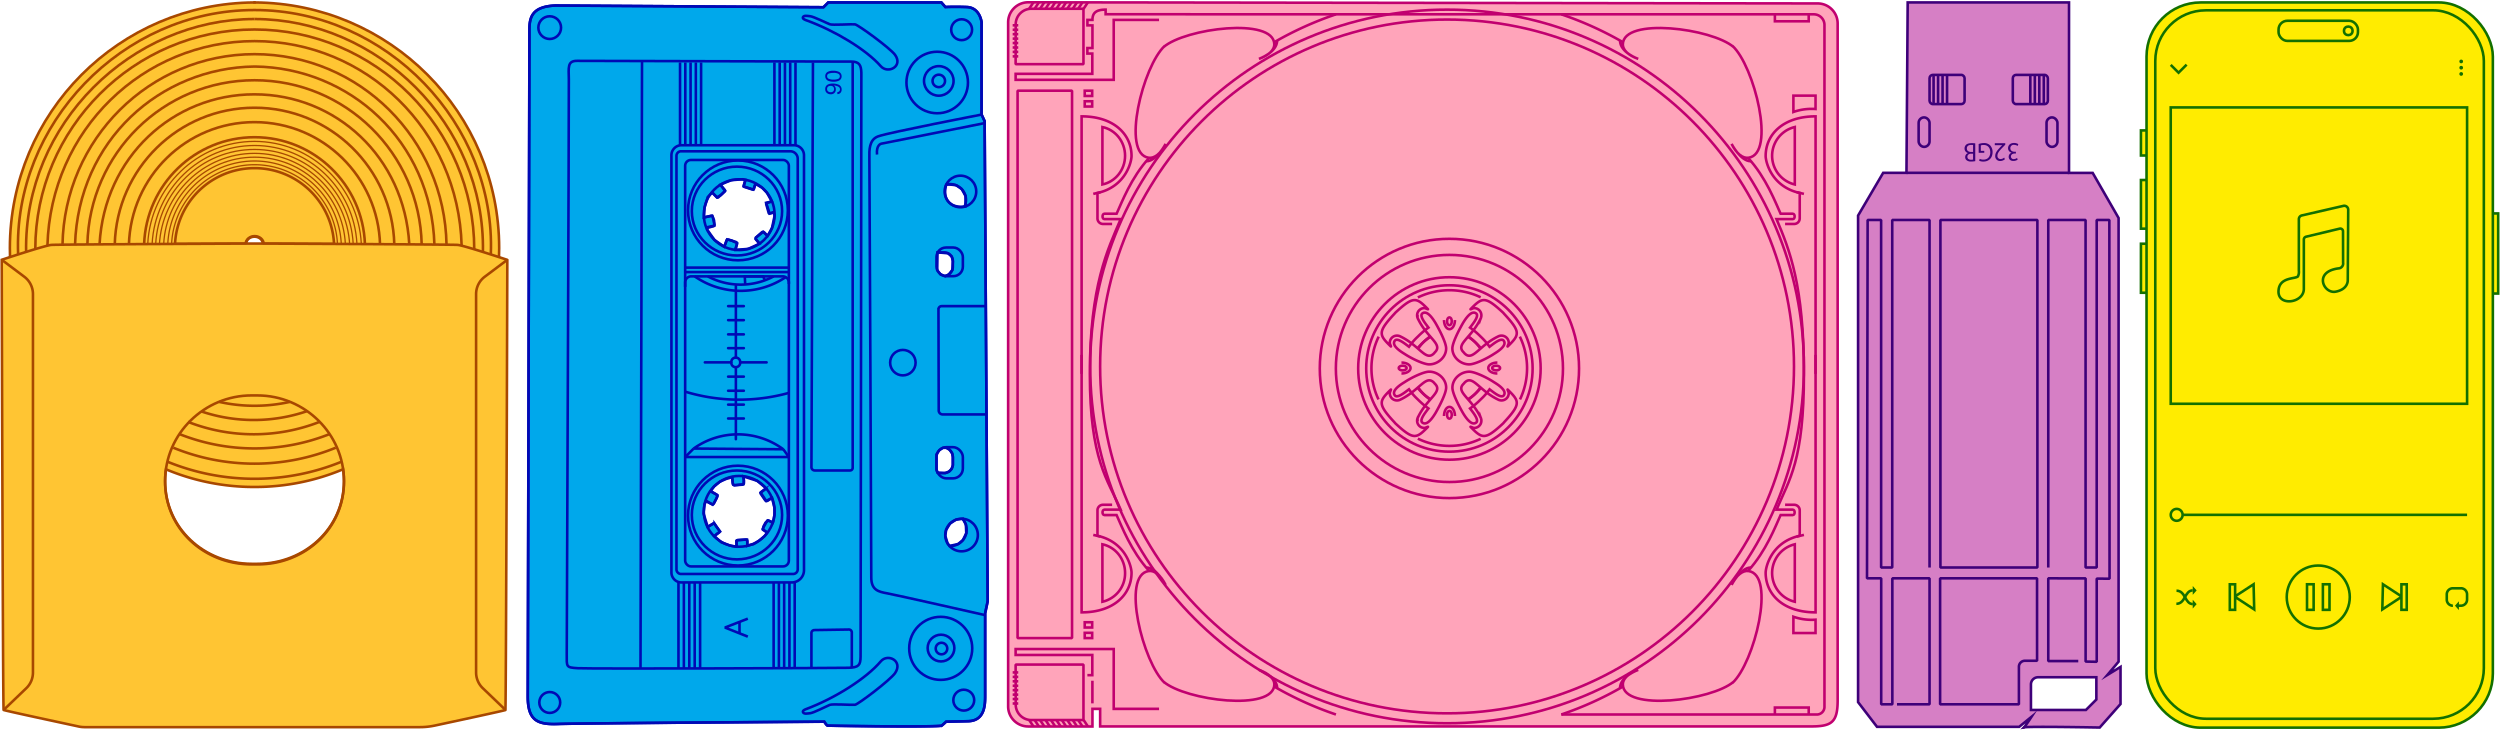 <svg xmlns="http://www.w3.org/2000/svg" viewBox="0 0 1920 560.32">
    <g id="_1280" data-name="1280">
        <a href="../website/vinyl.html" target="_top">
            <g id="Vinyl1280">
                <path
                    d="M195.47,1.89C91.61,2.41,7.58,86.71,7.58,190.62c0,2.31.12,6.9.12,6.9H383.24c.08-2.29.13-4.59.13-6.9C383.37,86.71,299.33,2.41,195.47,1.89ZM188.59,187.6c0-3.46,3.16-6.26,7-6.26s7,2.8,7,6.26Z"
                    fill="#ffc533" stroke="#a84800" stroke-miterlimit="10" stroke-width="2" />
                <path d="M194.49,1.87l1,0,1,0Z" fill="#ffc533" stroke="#a84800" stroke-miterlimit="10" stroke-width="2" />
                <path
                    d="M134.42,187.34a61.13,61.13,0,0,1,122.12,0l-54.75-.28c0-2.91-2.84-5.27-6.34-5.27h0c-3.5,0-6.34,2.36-6.34,5.27Z"
                    fill="none" stroke="#a84800" stroke-miterlimit="10" stroke-width="2" />
                <path d="M27.11,191.31C27.11,98.55,103,22.66,195.48,22.66S364.22,98.78,364.22,191.55" fill="none"
                    stroke="#a84800" stroke-miterlimit="10" stroke-width="2" />
                <path d="M195.47,14.62c94.39,0,177.26,80.5,175.42,178.86" fill="none" stroke="#a84800"
                    stroke-miterlimit="10" stroke-width="2" />
                <path d="M195.47,14.62c-94.38,0-177.25,80.5-175.41,178.86" fill="none" stroke="#a84800"
                    stroke-miterlimit="10" stroke-width="2" />
                <path d="M354.54,188.69c-2.47-89-73.64-157.11-159.06-157.11h0c-85.42,0-156.59,68.12-159.06,157.11"
                    fill="none" stroke="#a84800" stroke-miterlimit="10" stroke-width="2" />
                <path d="M376.94,195.42C381,95.32,296.75,7.72,195.67,7.72h-.48C94.1,7.72,9.83,95.32,13.92,195.42"
                    fill="none" stroke="#a84800" stroke-miterlimit="10" stroke-width="2" />
                <path d="M48,188C49.42,106.89,114.9,41.6,195.48,41.6S341.54,106.89,342.93,188" fill="none" stroke="#a84800"
                    stroke-miterlimit="10" stroke-width="2" />
                <path d="M333.64,188c-2.47-80.09-65.44-136-137.85-136.9h-.31C123.07,52,60.1,107.87,57.63,188" fill="none"
                    stroke="#a84800" stroke-miterlimit="10" stroke-width="2" />
                <path d="M67.11,187.75c1.52-69.92,58.41-126.12,128.37-126.12s126.85,56.2,128.37,126.11" fill="none"
                    stroke="#a84800" stroke-miterlimit="10" stroke-width="2" />
                <path d="M88.13,187.6c1.59-58.19,49.05-104.86,107.35-104.86S301.24,129.41,302.83,187.6" fill="none"
                    stroke="#a84800" stroke-miterlimit="10" stroke-width="2" />
                <path d="M99,188c1.44-52.27,44.06-94.2,96.44-94.2s95,41.93,96.44,94.2" fill="none" stroke="#a84800"
                    stroke-miterlimit="10" stroke-width="2" />
                <path d="M76.46,187.46c3.76-66.72,56.3-115,118.83-115h.19c62.52,0,115.07,48.27,118.83,115" fill="none"
                    stroke="#a84800" stroke-miterlimit="10" stroke-width="2" />
                <path d="M110.69,187.46c1.65-45.61,39-82.08,84.79-82.08s83.14,36.47,84.79,82.08" fill="none"
                    stroke="#a84800" stroke-miterlimit="10" stroke-width="2" />
                <path d="M131.81,187.06a63.75,63.75,0,0,1,127.34,0" fill="none" stroke="#a84800" stroke-miterlimit="10" />
                <path d="M128.88,187.06a66.68,66.68,0,0,1,133.2,0" fill="none" stroke="#a84800" stroke-miterlimit="10" />
                <path d="M125.72,187.28c1.94-37,32.43-66.57,69.76-66.57s67.82,29.55,69.76,66.57" fill="none"
                    stroke="#a84800" stroke-miterlimit="10" />
                <path d="M122.4,188c2-38.78,34-70.23,73.08-70.23s71,31.45,73.08,70.23" fill="none" stroke="#a84800"
                    stroke-miterlimit="10" />
                <path d="M119.58,187.27c2.11-40.24,35.25-72.49,75.83-72.49s73.73,32.25,75.84,72.49" fill="none"
                    stroke="#a84800" stroke-miterlimit="10" />
                <path d="M116.85,187.06c2.19-41.71,36.55-75.32,78.63-75.32s76.44,33.61,78.63,75.32" fill="none"
                    stroke="#a84800" stroke-miterlimit="10" />
                <path d="M113.48,187.06c2.28-43.5,38.12-78.47,82-78.47s79.72,35,82,78.47" fill="none" stroke="#a84800"
                    stroke-miterlimit="10" />
                <path
                    d="M351.68,188.11c-2.72-.31-79-.73-156.21-1.05-77.2.32-153.49.74-156.21,1.05-5.52.64-37.94,11.41-37.94,11.41S2.2,544.77,2.78,545.25,50,555.69,60.58,558a20.73,20.73,0,0,0,4.23.44H322.53a54.35,54.35,0,0,0,11.37-1.2c14.81-3.17,53.79-11.54,54.26-11.94s1.46-345.73,1.46-345.73S357.21,188.75,351.68,188.11ZM197.89,433.45h-4.84c-36.2,0-66.25-27.27-66.25-63.57a65.48,65.48,0,0,1,.53-8.33l.18-1.1A175.08,175.08,0,0,0,195,374h1a175.13,175.13,0,0,0,67.49-13.59l.17,1.1a63.69,63.69,0,0,1,.54,8.33C264.15,406.18,234.09,433.45,197.89,433.45Z"
                    fill="#ffc533" stroke="#a84800" stroke-miterlimit="10" stroke-width="2" />
                <polygon points="195.46 187.06 195.47 187.06 195.48 187.06 195.46 187.06" fill="#ffc533" stroke="#a84800"
                    stroke-miterlimit="10" stroke-width="2" />
                <path
                    d="M197.7,303.7c36.3,0,66.45,29.44,66.45,65.74S234,433,197.7,433h-4.46c-36.3,0-66.44-27.26-66.44-63.57s30.14-65.74,66.44-65.74Z"
                    fill="none" stroke="#a84800" stroke-miterlimit="10" stroke-width="2" />
                <path d="M1.32,199.52l17.32,13a16.69,16.69,0,0,1,6.67,13.35V516.5a16.74,16.74,0,0,1-5.15,12.07L2.78,545.25"
                    fill="none" stroke="#a84800" stroke-miterlimit="10" stroke-width="2" />
                <path d="M389.62,199.52l-17.32,13a16.71,16.71,0,0,0-6.66,13.35V516.51a16.7,16.7,0,0,0,5.13,12l17.39,16.69"
                    fill="none" stroke="#a84800" stroke-miterlimit="10" stroke-width="2" />
                <path d="M133.09,343.84a164.85,164.85,0,0,0,124.77,0" fill="none" stroke="#a84800" stroke-miterlimit="10"
                    stroke-width="2" />
                <path d="M137.79,333.36a156.29,156.29,0,0,0,115.37,0" fill="none" stroke="#a84800" stroke-miterlimit="10"
                    stroke-width="2" />
                <path d="M128.58,354.57a176.82,176.82,0,0,0,133.78,0" fill="none" stroke="#a84800" stroke-miterlimit="10"
                    stroke-width="2" />
                <path d="M144.39,324a138.77,138.77,0,0,0,101.05,0" fill="none" stroke="#a84800" stroke-miterlimit="10"
                    stroke-width="2" />
                <path d="M154.7,316a126.49,126.49,0,0,0,81.18-.26" fill="none" stroke="#a84800" stroke-miterlimit="10"
                    stroke-width="2" />
                <path d="M168.16,308.61a124.79,124.79,0,0,0,54.62,0" fill="none" stroke="#a84800" stroke-miterlimit="10"
                    stroke-width="2" />
            </g>
        </a>

        <a href="../website/cassette.html" target="_top">
            <g id="Kassett1280">
                <path
                    d="M428.8,556c15.85-.58,204.25-1.76,204.25-1.76s1.74,2.82,2.47,3,86,1.32,87.72,0a40.4,40.4,0,0,0,3.37-3l16.85-.37c13.14-.29,13.15-13,13.14-20V471l1.95-9.26L756.2,93.05,753.86,88V17.14S752.68,5.8,742.51,5.41s-16.43,0-16.43,0L723,1.89H636.08l-3.67,3.66L426.55,4.23C409.14,5,406.6,12.65,406.6,22.62s-1.27,512.28-1.27,512.28C405.33,553.68,413,556.62,428.8,556Zm313.28-146.5-2.6,5.31-3.68,3-6.57,1.48-1.54-2.07L726,411.49l.62-4.48,3-4.91,4.59-3,5.33-.73,2.26,4.5ZM726.69,141.78c1.82-.32,7.61.48,7.61.48l4.29,2.93,2.94,5.3v8C732.5,160.1,723,155.51,726.69,141.78ZM720,193.84l8.07.67,2.88,2.53.87,3.6-.4,6.69-2.78,3.46-2.73,1.31-3.69-1.44-2.43-3.14ZM719.22,349l2.17-3.23,2.81-1.83h2.62l2.41,1.45,2,2.77.59,2.9,0,6.27-.91,2.7-2.06,2.18-2.89,1.09L720,363l-.74-2.08ZM541.09,159.36l2.48-8.06,3.39-3.44,3.62,3.67,3-1.7,3.25-3.26-3.57-4.73,8.2-3.43,8.8-.73,2.32.44-1.46,5,7.44,2.49,1.61-4.39,5.19,3,3.69,3.84,3.69,6.68-4.35,1,2.7,8.27,3.08-1.13.72,2.81-2,9.49-3.4,6-3.35-3.08-5.5,4.28-.22,1.29,2.91,3.48-8.68,4-9.76.75,1.13-5.2-4.15-2-3.46-.83-2.18,5.61-7.45-5.14-5.7-8v-1.83l5.47-1.21-.16-4.15L547,165.67,540.6,167Zm0,228,1.21-2.77,5.06,3,1.17-1.45,1.85-3.6.59-2.18-1.69-1.14-3.47-2.06,2.61-3.56,4.53-3.7s4.75-2.09,4.89-2.14l4.44-1.27.48,4.37.41,1.32.91.5,6.88-.82.39-2.67-.4-3.31,10.62,3.41,6.86,5.76-4.23,3.31,4.23,6.35,4.48-2.32,1.9,7.64v5.35l-1,5.19-.26.83-1.9-1-1.83-.58-1.92,1.56-1.55,2.9-.27,2.29,1.67,1.37,1.47,1.07-1.95,2.63-4.33,3.62s-4.31,2.88-4.61,2.75a34,34,0,0,0-4.47,1.18L574,416l-.23-1.59h-1.23l-6,.42s-.94.25-.94.57.08,2.51.08,2.51l-.25,1.91-4.5-.76-7-2.61-5.24-4.61,1.95-1.9,2.42-1.74-2.58-3.41-2.1-3-4.85,2.88-3.23-10.36Z"
                    fill="#00a8eb" stroke="#0009b5" stroke-miterlimit="10" stroke-width="2" />
                <path
                    d="M753.86,88V17.14S752.68,5.8,742.51,5.41s-16.43,0-16.43,0L723,1.89H636.08l-3.67,3.66L426.55,4.23C409.14,5,406.6,12.65,406.6,22.62s-1.27,512.28-1.27,512.28c0,18.78,7.63,21.72,23.47,21.13s204.25-1.76,204.25-1.76,1.74,2.82,2.47,3,86,1.32,87.72,0a40.4,40.4,0,0,0,3.37-3l16.85-.37c13.14-.29,13.15-13,13.14-20V471l1.95-9.26L756.2,93.05Z"
                    fill="none" stroke="#0009b5" stroke-miterlimit="10" stroke-width="2" />
                <circle cx="723.06" cy="498.08" r="4.44" fill="none" stroke="#0009b5" stroke-miterlimit="10"
                    stroke-width="2" />
                <circle cx="722.69" cy="497.71" r="10.27" fill="none" stroke="#0009b5" stroke-miterlimit="10"
                    stroke-width="2" />
                <circle cx="722.47" cy="497.93" r="24.21" fill="none" stroke="#0009b5" stroke-miterlimit="10"
                    stroke-width="2" />
                <circle cx="738.47" cy="410.9" r="12.52" fill="none" stroke="#0009b5" stroke-miterlimit="10"
                    stroke-width="2" />
                <path d="M739.08,398.38a12.52,12.52,0,0,1-9.22,21l-.63,0" fill="none" stroke="#0009b5"
                    stroke-miterlimit="10" stroke-width="2" />
                <circle cx="693.4" cy="278.52" r="9.78" fill="none" stroke="#0009b5" stroke-miterlimit="10"
                    stroke-width="2" />
                <circle cx="737.62" cy="147.05" r="12.13" fill="none" stroke="#0009b5" stroke-miterlimit="10"
                    stroke-width="2" />
                <path d="M726.69,141.78a12.14,12.14,0,0,1,14,17" fill="none" stroke="#0009b5" stroke-miterlimit="10"
                    stroke-width="2" />
                <circle cx="720.99" cy="62.14" r="4.79" fill="none" stroke="#0009b5" stroke-miterlimit="10"
                    stroke-width="2" />
                <circle cx="720.99" cy="62.14" r="11.35" fill="none" stroke="#0009b5" stroke-miterlimit="10"
                    stroke-width="2" />
                <circle cx="719.77" cy="63.36" r="23.62" fill="none" stroke="#0009b5" stroke-miterlimit="10"
                    stroke-width="2" />
                <circle cx="738.53" cy="22.82" r="8.02" fill="none" stroke="#0009b5" stroke-miterlimit="10"
                    stroke-width="2" />
                <circle cx="740.17" cy="537.71" r="8.02" fill="none" stroke="#0009b5" stroke-miterlimit="10"
                    stroke-width="2" />
                <circle cx="422.21" cy="539.5" r="8.02" fill="none" stroke="#0009b5" stroke-miterlimit="10"
                    stroke-width="2" />
                <rect x="719.22" y="343.43" width="20.26" height="23.97" rx="7.62"
                    transform="translate(1458.7 710.82) rotate(180)" fill="none" stroke="#0009b5" stroke-miterlimit="10"
                    stroke-width="2" />
                <path d="M725.52,343.54a7.61,7.61,0,0,1,6.26,7.48v5.49a6.8,6.8,0,0,1-6.81,6.81h-3a7.3,7.3,0,0,1-2-.28"
                    fill="none" stroke="#0009b5" stroke-miterlimit="10" stroke-width="2" />
                <rect x="719.22" y="190.1" width="20.26" height="22" rx="7.3"
                    transform="translate(1458.7 402.2) rotate(180)" fill="none" stroke="#0009b5" stroke-miterlimit="10"
                    stroke-width="2" />
                <path d="M725.52,212a7.18,7.18,0,0,0,6.26-6.87v-5a6.54,6.54,0,0,0-6.81-6.25h-3a8.59,8.59,0,0,0-2,.25"
                    fill="none" stroke="#0009b5" stroke-miterlimit="10" stroke-width="2" />
                <circle cx="422.17" cy="21.22" r="8.72" fill="none" stroke="#0009b5" stroke-miterlimit="10"
                    stroke-width="2" />
                <path
                    d="M619.06,544.59c22.5-8.44,46.38-23.66,57.32-36.61,5.53-6.53,17.43-.24,11,9-3.74,5.36-28.32,24-30.74,24.29s-17.24-.81-19.37.07-12.4,6.09-14.89,6.38-4.84.81-5.65-.66S619.06,544.59,619.06,544.59Z"
                    fill="none" stroke="#0009b5" stroke-miterlimit="10" stroke-width="2" />
                <path
                    d="M619.06,15.52c22.5,8.13,46.38,22.79,57.32,35.27,5.53,6.29,17.43.23,11-8.69C683.6,36.94,659,19,656.6,18.7s-17.24.77-19.37-.07-12.4-5.87-14.89-6.15-4.84-.78-5.65.63S619.06,15.52,619.06,15.52Z"
                    fill="none" stroke="#0009b5" stroke-miterlimit="10" stroke-width="2" />
                <path
                    d="M753.86,88s-70.92,13.64-79.43,16.72c-7.07,2.56-6.83,10.81-6.75,16.44.07,5.29,1.52,312.81,1.46,322.21-.06,9.89,5.58,11.13,12.33,12.33,6.1,1.08,75.13,16.73,75.13,16.73"
                    fill="none" stroke="#0009b5" stroke-miterlimit="10" stroke-width="2" />
                <path d="M756.21,94.54l-79.42,15.82s-4,.81-3.23,8.33" fill="none" stroke="#0009b5" stroke-miterlimit="10"
                    stroke-width="2" />
                <path d="M624.35,48.08l-1.17,310.68a2.55,2.55,0,0,0,2.55,2.56h27.13a2,2,0,0,0,2-2V47.3" fill="none"
                    stroke="#0009b5" stroke-miterlimit="10" stroke-width="2" />
                <path
                    d="M661.52,55.89c-.17-6-1.7-8.59-7.76-8.59l-210.69-.56c-7.45,0-6.34,5.23-6.2,14.23.19,11.44-1.61,431.09-1.61,441.21s-.73,10.42,8.51,11,200.09-.06,207.88-.32,9.21-1.88,9.28-8.58c0,0,.68-440,.59-448.4"
                    fill="none" stroke="#0009b5" stroke-miterlimit="10" stroke-width="2" />
                <path
                    d="M525,111.53h84.72a7.7,7.7,0,0,1,7.7,7.7V439.61a7.7,7.7,0,0,1-7.7,7.7H523.31a7.7,7.7,0,0,1-7.7-7.7V121A9.43,9.43,0,0,1,525,111.53Z"
                    transform="translate(1133.08 558.85) rotate(180)" fill="none" stroke="#0009b5" stroke-miterlimit="10"
                    stroke-width="2" />
                <path
                    d="M523,116.18h86.09a3.53,3.53,0,0,1,3.53,3.53V437.29a3.53,3.53,0,0,1-3.53,3.53H525.24a5.74,5.74,0,0,1-5.74-5.74V119.71A3.53,3.53,0,0,1,523,116.18Z"
                    transform="translate(1132.15 557) rotate(180)" fill="none" stroke="#0009b5" stroke-miterlimit="10"
                    stroke-width="2" />
                <rect x="526.2" y="122.84" width="79.64" height="312.16" rx="4.45"
                    transform="translate(1132.04 557.85) rotate(180)" fill="none" stroke="#0009b5" stroke-miterlimit="10"
                    stroke-width="2" />
                <polyline points="532.74 344.49 526.2 350.98 605.84 350.98 601.55 345.04" fill="none" stroke="#0009b5"
                    stroke-linejoin="bevel" stroke-width="2" />
                <line x1="605.84" y1="205.52" x2="526.2" y2="205.52" fill="none" stroke="#0009b5" stroke-miterlimit="10"
                    stroke-width="2" />
                <line x1="526.2" y1="208.96" x2="605.84" y2="208.96" fill="none" stroke="#0009b5" stroke-miterlimit="10"
                    stroke-width="2" />
                <path d="M605.84,218.06V216.9a4.65,4.65,0,0,0-4.65-4.65H530.85a4.65,4.65,0,0,0-4.65,4.65v3.39" fill="none"
                    stroke="#0009b5" stroke-miterlimit="10" stroke-width="2" />
                <path d="M603.43,212.83a61.9,61.9,0,0,1-69.92-.58" fill="none" stroke="#0009b5" stroke-miterlimit="10"
                    stroke-width="2" />
                <path d="M594.19,212.25a53.69,53.69,0,0,1-50.62,0" fill="none" stroke="#0009b5" stroke-miterlimit="10"
                    stroke-width="2" />
                <polyline points="572.33 218.48 571.97 212.25 586.04 212.25 587.49 215.25" fill="none" stroke="#0009b5"
                    stroke-miterlimit="10" stroke-width="2" />
                <circle cx="566.74" cy="161.58" r="38.33" fill="none" stroke="#0009b5" stroke-miterlimit="10"
                    stroke-width="2" />
                <circle cx="567.72" cy="164.87" r="27.19" fill="none" stroke="#0009b5" stroke-miterlimit="10"
                    stroke-width="2" />
                <ellipse cx="565.99" cy="162.09" rx="34.67" ry="34.12" fill="none" stroke="#0009b5" stroke-miterlimit="10"
                    stroke-width="2" />
                <circle cx="566.74" cy="395.99" r="38.33" fill="none" stroke="#0009b5" stroke-miterlimit="10"
                    stroke-width="2" />
                <circle cx="567.72" cy="392.71" r="27.19" fill="none" stroke="#0009b5" stroke-miterlimit="10"
                    stroke-width="2" />
                <ellipse cx="565.99" cy="395.48" rx="34.67" ry="34.12" fill="none" stroke="#0009b5" stroke-miterlimit="10"
                    stroke-width="2" />
                <path d="M605.84,301.74a142.8,142.8,0,0,1-79.8-1" fill="none" stroke="#0009b5" stroke-miterlimit="10"
                    stroke-width="2" />
                <path d="M532.74,344.48a58.58,58.58,0,0,1,68.81.56Z" fill="none" stroke="#0009b5" stroke-linejoin="bevel"
                    stroke-width="2" />
                <line x1="565.15" y1="282.59" x2="565.15" y2="337.28" fill="none" stroke="#0009b5" stroke-linecap="round"
                    stroke-miterlimit="10" stroke-width="2" />
                <line x1="565.15" y1="219.44" x2="565.15" y2="274.47" fill="none" stroke="#0009b5" stroke-linecap="round"
                    stroke-miterlimit="10" stroke-width="2" />
                <line x1="571.25" y1="321.39" x2="559.21" y2="321.39" fill="none" stroke="#0009b5" stroke-linecap="round"
                    stroke-miterlimit="10" stroke-width="2" />
                <line x1="571.25" y1="310.74" x2="559.21" y2="310.74" fill="none" stroke="#0009b5" stroke-linecap="round"
                    stroke-miterlimit="10" stroke-width="2" />
                <line x1="571.25" y1="300.09" x2="559.21" y2="300.09" fill="none" stroke="#0009b5" stroke-linecap="round"
                    stroke-miterlimit="10" stroke-width="2" />
                <line x1="571.25" y1="289.25" x2="559.21" y2="289.25" fill="none" stroke="#0009b5" stroke-linecap="round"
                    stroke-miterlimit="10" stroke-width="2" />
                <line x1="571.25" y1="256.8" x2="559.21" y2="256.8" fill="none" stroke="#0009b5" stroke-linecap="round"
                    stroke-miterlimit="10" stroke-width="2" />
                <line x1="571.25" y1="245.87" x2="559.21" y2="245.87" fill="none" stroke="#0009b5" stroke-linecap="round"
                    stroke-miterlimit="10" stroke-width="2" />
                <line x1="571.25" y1="235.11" x2="559.21" y2="235.11" fill="none" stroke="#0009b5" stroke-linecap="round"
                    stroke-miterlimit="10" stroke-width="2" />
                <line x1="571.25" y1="267.37" x2="559.21" y2="267.37" fill="none" stroke="#0009b5" stroke-linecap="round"
                    stroke-miterlimit="10" stroke-width="2" />
                <ellipse cx="565.05" cy="278.31" rx="3.45" ry="3.67" fill="none" stroke="#0009b5" stroke-linecap="round"
                    stroke-miterlimit="10" stroke-width="2" />
                <line x1="561.59" y1="278.31" x2="541.34" y2="278.31" fill="none" stroke="#0009b5" stroke-linecap="round"
                    stroke-miterlimit="10" stroke-width="2" />
                <line x1="568.5" y1="278.31" x2="588.74" y2="278.31" fill="none" stroke="#0009b5" stroke-linecap="round"
                    stroke-miterlimit="10" stroke-width="2" />
                <line x1="610.93" y1="111.53" x2="610.93" y2="47.98" fill="none" stroke="#0009b5" stroke-miterlimit="10"
                    stroke-width="2" />
                <line x1="606.88" y1="111.53" x2="606.88" y2="47.98" fill="none" stroke="#0009b5" stroke-miterlimit="10"
                    stroke-width="2" />
                <line x1="602.84" y1="111.53" x2="602.84" y2="47.98" fill="none" stroke="#0009b5" stroke-miterlimit="10"
                    stroke-width="2" />
                <line x1="598.8" y1="111.53" x2="598.8" y2="47.98" fill="none" stroke="#0009b5" stroke-miterlimit="10"
                    stroke-width="2" />
                <line x1="594.75" y1="111.53" x2="594.75" y2="47.98" fill="none" stroke="#0009b5" stroke-miterlimit="10"
                    stroke-width="2" />
                <line x1="538.44" y1="111.53" x2="538.44" y2="47.98" fill="none" stroke="#0009b5" stroke-miterlimit="10"
                    stroke-width="2" />
                <line x1="534.4" y1="111.53" x2="534.4" y2="47.98" fill="none" stroke="#0009b5" stroke-miterlimit="10"
                    stroke-width="2" />
                <line x1="530.36" y1="111.53" x2="530.36" y2="47.98" fill="none" stroke="#0009b5" stroke-miterlimit="10"
                    stroke-width="2" />
                <line x1="526.31" y1="111.53" x2="526.31" y2="47.98" fill="none" stroke="#0009b5" stroke-miterlimit="10"
                    stroke-width="2" />
                <line x1="522.27" y1="111.53" x2="522.27" y2="47.98" fill="none" stroke="#0009b5" stroke-miterlimit="10"
                    stroke-width="2" />
                <line x1="610.32" y1="513.3" x2="610.32" y2="447.31" fill="none" stroke="#0009b5" stroke-miterlimit="10"
                    stroke-width="2" />
                <line x1="606.28" y1="513.3" x2="606.28" y2="447.31" fill="none" stroke="#0009b5" stroke-miterlimit="10"
                    stroke-width="2" />
                <line x1="602.23" y1="513.3" x2="602.23" y2="447.31" fill="none" stroke="#0009b5" stroke-miterlimit="10"
                    stroke-width="2" />
                <line x1="598.19" y1="513.3" x2="598.19" y2="447.31" fill="none" stroke="#0009b5" stroke-miterlimit="10"
                    stroke-width="2" />
                <line x1="594.15" y1="513.3" x2="594.15" y2="447.31" fill="none" stroke="#0009b5" stroke-miterlimit="10"
                    stroke-width="2" />
                <line x1="537.68" y1="513.3" x2="537.68" y2="447.31" fill="none" stroke="#0009b5" stroke-miterlimit="10"
                    stroke-width="2" />
                <line x1="533.52" y1="513.3" x2="533.52" y2="447.31" fill="none" stroke="#0009b5" stroke-miterlimit="10"
                    stroke-width="2" />
                <line x1="529.37" y1="513.3" x2="529.37" y2="447.31" fill="none" stroke="#0009b5" stroke-miterlimit="10"
                    stroke-width="2" />
                <line x1="525.21" y1="513.3" x2="525.21" y2="447.31" fill="none" stroke="#0009b5" stroke-miterlimit="10"
                    stroke-width="2" />
                <line x1="521.06" y1="513.3" x2="521.06" y2="447.31" fill="none" stroke="#0009b5" stroke-miterlimit="10"
                    stroke-width="2" />
                <line x1="491.9" y1="513.3" x2="493.07" y2="47.11" fill="none" stroke="#0009b5" stroke-miterlimit="10"
                    stroke-width="2" />
                <path d="M623.17,513.08V486.19a2.29,2.29,0,0,1,2.26-2.29l26.49-.43a2.22,2.22,0,0,1,2.27,2.22v26.62"
                    fill="none" stroke="#0009b5" stroke-miterlimit="10" stroke-width="2" />
                <path d="M757.64,318.27h-33.7a3,3,0,0,1-3-2.95l-.2-77.73a2.47,2.47,0,0,1,2.47-2.48H756.6" fill="none"
                    stroke="#0009b5" stroke-miterlimit="10" stroke-width="2" />
                <polyline points="574.33 475.12 556.74 481.96 574.33 488.95" fill="none" stroke="#0009b5"
                    stroke-linejoin="bevel" stroke-width="2" />
                <line x1="567.94" y1="477.61" x2="567.94" y2="486.41" fill="none" stroke="#0009b5" stroke-linejoin="bevel"
                    stroke-width="2" />
                <path d="M574,419.15l-.18-3.92a.89.89,0,0,0-.94-.84l-6.51.43a.86.86,0,0,0-.8.89l.15,4.09" fill="none"
                    stroke="#0009b5" stroke-miterlimit="10" stroke-width="2" />
                <path d="M548.39,411.82l3.9-2.84a.91.91,0,0,0,.21-1.24l-3.69-5.45a.79.79,0,0,0-1.07-.23l-4.39,2.7"
                    fill="none" stroke="#0009b5" stroke-miterlimit="10" stroke-width="2" />
                <path d="M541.74,384.69l5,2.55a1,1,0,0,0,1.39-.45l2.78-5.4a1.13,1.13,0,0,0-.46-1.51l-5.06-2.72" fill="none"
                    stroke="#0009b5" stroke-miterlimit="10" stroke-width="2" />
                <path d="M562.25,366.07l.56,5.57a1.15,1.15,0,0,0,1.22,1l6-.38a1.42,1.42,0,0,0,1.33-1.54l-.42-5.06"
                    fill="none" stroke="#0009b5" stroke-miterlimit="10" stroke-width="2" />
                <path d="M588.4,375.05l-3.86,2.81a1,1,0,0,0-.25,1.44l3.31,4.84a1.45,1.45,0,0,0,2,.4l3.3-2.15" fill="none"
                    stroke="#0009b5" stroke-miterlimit="10" stroke-width="2" />
                <path d="M593.49,401.4l-3.41-1.76a.65.65,0,0,0-.87.26l-3.48,6.18a.62.62,0,0,0,.22.83l3.51,2.12" fill="none"
                    stroke="#0009b5" stroke-miterlimit="10" stroke-width="2" />
                <path d="M580.19,141.21,579.07,145a.87.87,0,0,1-1.11.59l-6.21-2a.85.85,0,0,1-.57-1.05l1.12-3.93" fill="none"
                    stroke="#0009b5" stroke-miterlimit="10" stroke-width="2" />
                <path d="M553.53,142.21l3.11,3.69a.91.91,0,0,1-.09,1.26l-4.88,4.41a.78.78,0,0,1-1.09,0L547,147.86"
                    fill="none" stroke="#0009b5" stroke-miterlimit="10" stroke-width="2" />
                <path d="M540.6,167l5.49-1.28a1.05,1.05,0,0,1,1.25.78l1.41,5.9a1.12,1.12,0,0,1-.81,1.35l-5.56,1.44"
                    fill="none" stroke="#0009b5" stroke-miterlimit="10" stroke-width="2" />
                <path d="M556.08,190l1.87-5.28a1.15,1.15,0,0,1,1.43-.72l5.7,1.8a1.4,1.4,0,0,1,.92,1.8l-1.6,4.82" fill="none"
                    stroke="#0009b5" stroke-miterlimit="10" stroke-width="2" />
                <path d="M583.61,187.46l-3.07-3.65a1,1,0,0,1,.1-1.45l4.37-3.91a1.43,1.43,0,0,1,2,.08l2.7,2.88" fill="none"
                    stroke="#0009b5" stroke-miterlimit="10" stroke-width="2" />
                <path d="M594.84,163.09l-3.73.9a.66.66,0,0,1-.78-.46l-1.9-6.84a.61.61,0,0,1,.41-.75l3.92-1.22" fill="none"
                    stroke="#0009b5" stroke-miterlimit="10" stroke-width="2" />
                <path
                    d="M643.07,70.71a1.94,1.94,0,0,0,1.76-1,2.22,2.22,0,0,0,.26-1.06,2.38,2.38,0,0,0-.92-1.88,7.45,7.45,0,0,0-3.73-1.1A2.77,2.77,0,0,1,641.58,67a4,4,0,0,1,.33,1.62,3.63,3.63,0,0,1-1.1,2.8,4,4,0,0,1-2.83,1,4.53,4.53,0,0,1-2.93-1,3.58,3.58,0,0,1-1.27-3,3.68,3.68,0,0,1,2.41-3.69,8.4,8.4,0,0,1,3.31-.57,10.88,10.88,0,0,1,4,.68,3.89,3.89,0,0,1,2.89,3.79,3.65,3.65,0,0,1-.94,2.72,3.2,3.2,0,0,1-2.36.93Zm-3.11-4a2.52,2.52,0,0,0-2.1-.76,2.7,2.7,0,0,0-2,.68,2.34,2.34,0,0,0-.67,1.73,2.27,2.27,0,0,0,.76,1.79,3,3,0,0,0,2,.66,2.88,2.88,0,0,0,1.9-.58,2.26,2.26,0,0,0,.7-1.85A2.61,2.61,0,0,0,640,66.71Z"
                    fill="#0009b5" />
                <path
                    d="M635.76,55.14a8.66,8.66,0,0,1,4.14-.82,10,10,0,0,1,4.12.74,3.64,3.64,0,0,1,2.34,3.52,3.52,3.52,0,0,1-1.91,3.28,8.74,8.74,0,0,1-4.29.9,10.58,10.58,0,0,1-3.58-.54,3.69,3.69,0,0,1-2.78-3.65A3.61,3.61,0,0,1,635.76,55.14Zm8.14,1.55A7.56,7.56,0,0,0,640,56a9.77,9.77,0,0,0-3.43.51,1.94,1.94,0,0,0-1.35,2,2.1,2.1,0,0,0,1.28,2,9,9,0,0,0,3.76.62,9.2,9.2,0,0,0,3-.4,2.19,2.19,0,0,0,1.73-2.1A2.17,2.17,0,0,0,643.9,56.69Z"
                    fill="#0009b5" />
            </g>
        </a>

        <a href="../website/cd.html" target="_top">
            <g id="Cd1280">
                <path
                    d="M1411.32,18v519.9c0,17.13-4.82,20-20.69,20H844.91V544.41H839v13.52H789.65a15.4,15.4,0,0,1-15.4-15.4V17.16a15.41,15.41,0,0,1,15.4-15.4l606.27.88a15.39,15.39,0,0,1,15.4,15.4"
                    fill="#ffa4ba" stroke="#c1006f" stroke-miterlimit="10" stroke-width="2" />
                <circle cx="1113.15" cy="282.98" r="63.9" fill="none" stroke="#c1006f" stroke-miterlimit="10"
                    stroke-width="2" />
                <path d="M1137.15,337a55.64,55.64,0,0,1-48.24-.12" fill="none" stroke="#c1006f" stroke-miterlimit="10"
                    stroke-width="2" />
                <path
                    d="M854.11,172h-7a4.25,4.25,0,0,1-4.25-4.26l0-19.53c21.89-4.89,26.16-24.17,26.16-28.37,0-16.83-13.75-30.47-38.34-30.47V287.14"
                    fill="none" stroke="#c1006f" stroke-miterlimit="10" stroke-width="2" />
                <path
                    d="M880.29,123.82c7.85.31,14.92-13.33,14.92-13.33-3.89,7.73-8.7,11.23-12.93,10.67-21.53-2.89-4.46-70.76,12.33-86l-1,1C910.27,21.74,978.27,13,978.67,34c.08,4.13-3.86,8.36-11.82,11.22,0,0,14-4.91,14-14.12"
                    fill="none" stroke="#c1006f" stroke-linejoin="bevel" stroke-width="2" />
                <path d="M978.51,32.48A263.47,263.47,0,0,1,1026,11" fill="none" stroke="#c1006f" stroke-linejoin="bevel"
                    stroke-width="2" />
                <path d="M846.66,97.56c9.92,2.06,17.39,11.16,17.39,22.06s-7.48,20-17.41,22.06Z" fill="none" stroke="#c1006f"
                    stroke-miterlimit="10" stroke-width="2" />
                <rect x="781.5" y="69.66" width="41.83" height="420.39" fill="none" stroke="#c1006f" stroke-linejoin="bevel"
                    stroke-width="2" />
                <path d="M780,49.3H832.1V6.73H792.05a12,12,0,0,0-12,12Z" fill="none" stroke="#c1006f"
                    stroke-linejoin="bevel" stroke-width="2" />
                <line x1="777.73" y1="43.27" x2="782.01" y2="43.27" fill="none" stroke="#c1006f" stroke-linejoin="bevel"
                    stroke-width="2" />
                <line x1="777.73" y1="39.86" x2="782.01" y2="39.86" fill="none" stroke="#c1006f" stroke-linejoin="bevel"
                    stroke-width="2" />
                <line x1="777.73" y1="36.46" x2="782.01" y2="36.46" fill="none" stroke="#c1006f" stroke-linejoin="bevel"
                    stroke-width="2" />
                <line x1="777.73" y1="33.06" x2="782.01" y2="33.06" fill="none" stroke="#c1006f" stroke-linejoin="bevel"
                    stroke-width="2" />
                <line x1="777.73" y1="29.65" x2="782.01" y2="29.65" fill="none" stroke="#c1006f" stroke-linejoin="bevel"
                    stroke-width="2" />
                <line x1="777.73" y1="26.25" x2="782.01" y2="26.25" fill="none" stroke="#c1006f" stroke-linejoin="bevel"
                    stroke-width="2" />
                <line x1="777.73" y1="22.84" x2="782.01" y2="22.84" fill="none" stroke="#c1006f" stroke-linejoin="bevel"
                    stroke-width="2" />
                <line x1="777.73" y1="19.44" x2="782.01" y2="19.44" fill="none" stroke="#c1006f" stroke-linejoin="bevel"
                    stroke-width="2" />
                <line x1="790.42" y1="6.73" x2="793.69" y2="1.77" fill="none" stroke="#c1006f" stroke-linejoin="bevel"
                    stroke-width="2" />
                <line x1="794.6" y1="6.73" x2="797.87" y2="1.77" fill="none" stroke="#c1006f" stroke-linejoin="bevel"
                    stroke-width="2" />
                <line x1="798.78" y1="6.73" x2="802.05" y2="1.77" fill="none" stroke="#c1006f" stroke-linejoin="bevel"
                    stroke-width="2" />
                <line x1="802.97" y1="6.73" x2="806.24" y2="1.77" fill="none" stroke="#c1006f" stroke-linejoin="bevel"
                    stroke-width="2" />
                <line x1="807.15" y1="6.73" x2="810.42" y2="1.77" fill="none" stroke="#c1006f" stroke-linejoin="bevel"
                    stroke-width="2" />
                <line x1="811.33" y1="6.73" x2="814.6" y2="1.77" fill="none" stroke="#c1006f" stroke-linejoin="bevel"
                    stroke-width="2" />
                <line x1="815.51" y1="6.73" x2="818.78" y2="1.77" fill="none" stroke="#c1006f" stroke-linejoin="bevel"
                    stroke-width="2" />
                <line x1="819.69" y1="6.73" x2="822.96" y2="1.77" fill="none" stroke="#c1006f" stroke-linejoin="bevel"
                    stroke-width="2" />
                <line x1="823.88" y1="6.73" x2="827.15" y2="1.77" fill="none" stroke="#c1006f" stroke-linejoin="bevel"
                    stroke-width="2" />
                <line x1="828.06" y1="6.73" x2="831.33" y2="1.77" fill="none" stroke="#c1006f" stroke-linejoin="bevel"
                    stroke-width="2" />
                <line x1="832.24" y1="6.73" x2="835.51" y2="1.77" fill="none" stroke="#c1006f" stroke-linejoin="bevel"
                    stroke-width="2" />
                <path
                    d="M890.15,15.29H855.34v46H780V56.68h58.89s0-6.31,0-5.93V41.14H835.1V36.91H839V19.52l-3.86-.06V15.27H839C839,9.76,842,7.4,849.12,7.4v3.53L1026,11h367a8.19,8.19,0,0,1,8.19,8.19V542.89a5.86,5.86,0,0,1-5.86,5.86l-19.39,0-176.84,0"
                    fill="none" stroke="#c1006f" stroke-miterlimit="10" stroke-width="2" />
                <rect x="833.06" y="77.77" width="5.73" height="4.04" fill="none" stroke="#c1006f" stroke-miterlimit="10"
                    stroke-width="2" />
                <rect x="833.06" y="69.66" width="5.73" height="4.04" fill="none" stroke="#c1006f" stroke-miterlimit="10"
                    stroke-width="2" />
                <path
                    d="M882.55,438.47c-13.88-15.16-21.16-34.51-25-42.9h-9.38c-1.9,0-1.9-4.15,0-4.15h12.5C850.75,368.08,837,353.69,837,287.14c0-68,13.75-95.51,23.68-118.85h-12.5c-1.9,0-1.9-4.15,0-4.15h9.38c3.83-8.4,11.11-27.74,25-42.91"
                    fill="none" stroke="#c1006f" stroke-miterlimit="10" stroke-width="2" />
                <path
                    d="M854.11,387.68h-7a4.24,4.24,0,0,0-4.25,4.25l0,19.54c21.89,4.89,26.16,24.17,26.16,28.37,0,16.82-13.75,30.46-38.34,30.46V272.56"
                    fill="none" stroke="#c1006f" stroke-miterlimit="10" stroke-width="2" />
                <path
                    d="M880.29,435.89c7.85-.32,14.92,13.32,14.92,13.32-3.89-7.73-8.7-11.23-12.93-10.66-21.53,2.88-4.46,70.76,12.33,86l-1-1c16.69,14.41,84.69,23.15,85.09,2.12.08-4.12-3.86-8.35-11.82-11.22,0,0,14,4.92,14,14.13"
                    fill="none" stroke="#c1006f" stroke-linejoin="bevel" stroke-width="2" />
                <path d="M978.51,527.22A262.76,262.76,0,0,0,1026,548.74" fill="none" stroke="#c1006f"
                    stroke-linejoin="bevel" stroke-width="2" />
                <line x1="839.62" y1="148.91" x2="845.15" y2="147.61" fill="none" stroke="#c1006f" stroke-linejoin="bevel"
                    stroke-width="2" />
                <line x1="845.15" y1="412.09" x2="839.62" y2="410.8" fill="none" stroke="#c1006f" stroke-linejoin="bevel"
                    stroke-width="2" />
                <path d="M846.66,462.14a22.3,22.3,0,0,0,17.39-22.06c0-10.91-7.48-20-17.41-22.06Z" fill="none"
                    stroke="#c1006f" stroke-miterlimit="10" stroke-width="2" />
                <path d="M780,510.41H832.1V553H792.05a12,12,0,0,1-12-12Z" fill="none" stroke="#c1006f"
                    stroke-linejoin="bevel" stroke-width="2" />
                <line x1="777.73" y1="516.44" x2="782.01" y2="516.44" fill="none" stroke="#c1006f" stroke-linejoin="bevel"
                    stroke-width="2" />
                <line x1="777.73" y1="519.84" x2="782.01" y2="519.84" fill="none" stroke="#c1006f" stroke-linejoin="bevel"
                    stroke-width="2" />
                <line x1="777.73" y1="523.24" x2="782.01" y2="523.24" fill="none" stroke="#c1006f" stroke-linejoin="bevel"
                    stroke-width="2" />
                <line x1="777.73" y1="526.65" x2="782.01" y2="526.65" fill="none" stroke="#c1006f" stroke-linejoin="bevel"
                    stroke-width="2" />
                <line x1="777.73" y1="530.05" x2="782.01" y2="530.05" fill="none" stroke="#c1006f" stroke-linejoin="bevel"
                    stroke-width="2" />
                <line x1="777.73" y1="533.46" x2="782.01" y2="533.46" fill="none" stroke="#c1006f" stroke-linejoin="bevel"
                    stroke-width="2" />
                <line x1="777.73" y1="536.86" x2="782.01" y2="536.86" fill="none" stroke="#c1006f" stroke-linejoin="bevel"
                    stroke-width="2" />
                <line x1="777.73" y1="540.27" x2="782.01" y2="540.27" fill="none" stroke="#c1006f" stroke-linejoin="bevel"
                    stroke-width="2" />
                <line x1="790.42" y1="552.98" x2="793.69" y2="557.93" fill="none" stroke="#c1006f" stroke-linejoin="bevel"
                    stroke-width="2" />
                <line x1="794.6" y1="552.98" x2="797.87" y2="557.93" fill="none" stroke="#c1006f" stroke-linejoin="bevel"
                    stroke-width="2" />
                <line x1="798.78" y1="552.98" x2="802.05" y2="557.93" fill="none" stroke="#c1006f" stroke-linejoin="bevel"
                    stroke-width="2" />
                <line x1="802.97" y1="552.98" x2="806.24" y2="557.93" fill="none" stroke="#c1006f" stroke-linejoin="bevel"
                    stroke-width="2" />
                <line x1="807.15" y1="552.98" x2="810.42" y2="557.93" fill="none" stroke="#c1006f" stroke-linejoin="bevel"
                    stroke-width="2" />
                <line x1="811.33" y1="552.98" x2="814.6" y2="557.93" fill="none" stroke="#c1006f" stroke-linejoin="bevel"
                    stroke-width="2" />
                <line x1="815.51" y1="552.98" x2="818.78" y2="557.93" fill="none" stroke="#c1006f" stroke-linejoin="bevel"
                    stroke-width="2" />
                <line x1="819.69" y1="552.98" x2="822.96" y2="557.93" fill="none" stroke="#c1006f" stroke-linejoin="bevel"
                    stroke-width="2" />
                <line x1="823.88" y1="552.98" x2="827.15" y2="557.93" fill="none" stroke="#c1006f" stroke-linejoin="bevel"
                    stroke-width="2" />
                <line x1="828.06" y1="552.98" x2="831.33" y2="557.93" fill="none" stroke="#c1006f" stroke-linejoin="bevel"
                    stroke-width="2" />
                <line x1="832.24" y1="552.98" x2="835.51" y2="557.93" fill="none" stroke="#c1006f" stroke-linejoin="bevel"
                    stroke-width="2" />
                <line x1="838.96" y1="522.8" x2="838.96" y2="540.18" fill="none" stroke="#c1006f" stroke-miterlimit="10"
                    stroke-width="2" />
                <path d="M890.15,544.41H855.34V498.47H780V503h58.89s0,6.3,0,5.93v9.6H835.1" fill="none" stroke="#c1006f"
                    stroke-miterlimit="10" stroke-width="2" />
                <rect x="833.06" y="477.89" width="5.73" height="4.04" fill="none" stroke="#c1006f" stroke-miterlimit="10"
                    stroke-width="2" />
                <rect x="833.06" y="486.01" width="5.73" height="4.04" fill="none" stroke="#c1006f" stroke-miterlimit="10"
                    stroke-width="2" />
                <path
                    d="M1370.94,172h7a4.25,4.25,0,0,0,4.25-4.26l0-19.53c-21.89-4.89-26.17-24.17-26.17-28.37,0-16.83,13.75-30.47,38.34-30.47V287.14"
                    fill="none" stroke="#c1006f" stroke-miterlimit="10" stroke-width="2" />
                <path
                    d="M1344.76,123.82c-7.85.31-14.92-13.33-14.92-13.33,3.89,7.73,8.7,11.23,12.93,10.67,21.53-2.89,4.47-70.76-12.32-86l1,1c-16.7-14.42-84.7-23.15-85.1-2.13-.08,4.13,3.86,8.36,11.82,11.22,0,0-14-4.91-14-14.12"
                    fill="none" stroke="#c1006f" stroke-linejoin="bevel" stroke-width="2" />
                <path d="M1246.54,32.48A263.47,263.47,0,0,0,1199.09,11" fill="none" stroke="#c1006f" stroke-linejoin="bevel"
                    stroke-width="2" />
                <line x1="1385.43" y1="148.91" x2="1379.91" y2="147.61" fill="none" stroke="#c1006f" stroke-linejoin="bevel"
                    stroke-width="2" />
                <path d="M1378.4,97.56a22.68,22.68,0,0,0,0,44.12Z" fill="none" stroke="#c1006f" stroke-miterlimit="10"
                    stroke-width="2" />
                <path
                    d="M1342.5,438.47c13.89-15.16,21.16-34.51,25-42.9h9.37c1.9,0,1.9-4.15,0-4.15h-12.5c9.93-23.34,21.06-37.73,21.06-104.28,0-68-11.13-95.51-21.06-118.85h12.5c1.9,0,1.9-4.15,0-4.15h-9.37c-3.84-8.4-11.11-27.74-25-42.91"
                    fill="none" stroke="#c1006f" stroke-miterlimit="10" stroke-width="2" />
                <path
                    d="M1370.94,387.68h7a4.24,4.24,0,0,1,4.25,4.25l0,19.54c-21.89,4.89-26.17,24.17-26.17,28.37,0,16.82,13.75,30.46,38.34,30.46V272.56"
                    fill="none" stroke="#c1006f" stroke-miterlimit="10" stroke-width="2" />
                <path
                    d="M1344.76,435.89c-7.85-.32-14.92,13.32-14.92,13.32,3.89-7.73,8.7-11.23,12.93-10.66,21.53,2.88,4.47,70.76-12.32,86l1-1c-16.7,14.41-84.7,23.15-85.1,2.12-.08-4.12,3.86-8.35,11.82-11.22,0,0-14,4.92-14,14.13"
                    fill="none" stroke="#c1006f" stroke-linejoin="bevel" stroke-width="2" />
                <path d="M1246.54,527.22a262.76,262.76,0,0,1-47.45,21.52" fill="none" stroke="#c1006f"
                    stroke-linejoin="bevel" stroke-width="2" />
                <line x1="1385.43" y1="410.8" x2="1379.91" y2="412.09" fill="none" stroke="#c1006f" stroke-linejoin="bevel"
                    stroke-width="2" />
                <path d="M1378.4,462.14a22.68,22.68,0,0,1,0-44.12Z" fill="none" stroke="#c1006f" stroke-miterlimit="10"
                    stroke-width="2" />
                <polyline points="1363.11 10.96 1363.11 16.35 1389.09 16.35 1389.09 10.96" fill="none" stroke="#c1006f"
                    stroke-miterlimit="10" stroke-width="2" />
                <polyline points="1363.11 548.78 1363.11 543.39 1389.09 543.39 1389.09 548.78" fill="none" stroke="#c1006f"
                    stroke-miterlimit="10" stroke-width="2" />
                <path d="M1377.33,473.65a42.57,42.57,0,0,0,17,2.28v10.25h-17Z" fill="none" stroke="#c1006f"
                    stroke-miterlimit="10" stroke-width="2" />
                <path d="M1377.33,86a42.57,42.57,0,0,1,17-2.28V73.46h-17Z" fill="none" stroke="#c1006f"
                    stroke-miterlimit="10" stroke-width="2" />
                <path
                    d="M1102.5,317.16c-1.7,2.79-6.35,10.25-10.1,7.41-2.45-1.85,2-7.38,4.67-10.87a58.69,58.69,0,0,1-8.16-6.92,48.35,48.35,0,0,1-6.81-7.81c-3.49,2.66-9,7.12-10.87,4.67-2.84-3.75,4.62-8.4,7.41-10.1,6-4,15.15-8.1,18.95-8.1,6.75,0,13.05,5.5,13.05,12.25C1110.64,301.78,1106.2,310.71,1102.5,317.16Z"
                    fill="none" stroke="#c1006f" stroke-miterlimit="10" stroke-width="2" />
                <path d="M1099,306.78a28.13,28.13,0,0,1-10-9.56" fill="none" stroke="#c1006f" stroke-miterlimit="10"
                    stroke-width="2" />
                <path
                    d="M1070.9,324.29c-13.06-14.1-11.87-16.12-2.85-25,.68-.62-.7,1.72-.7,2.7a5.54,5.54,0,0,0,5.53,5.54,5.1,5.1,0,0,0,1.88-.33l.08,0c15.42-7.1,20.1-19.88,26.48-13.27l.63.76c6.61,6.38-6.17,11.06-13.27,26.48l0,.08a5.1,5.1,0,0,0-.33,1.88,5.54,5.54,0,0,0,5.54,5.53c1,0,3.32-1.38,2.7-.7-8.9,9-10.92,10.21-25-2.85Z"
                    fill="none" stroke="#c1006f" stroke-miterlimit="10" stroke-width="2" />
                <path d="M1098.36,306.92a55.54,55.54,0,0,1-9.7-9.13" fill="none" stroke="#c1006f" stroke-miterlimit="10"
                    stroke-width="2" />
                <path
                    d="M1123.55,317.16c1.7,2.79,6.35,10.25,10.11,7.41,2.44-1.85-2-7.38-4.67-10.87a58.69,58.69,0,0,0,8.16-6.92A48.9,48.9,0,0,0,1144,299c3.48,2.66,9,7.12,10.87,4.67,2.83-3.75-4.62-8.4-7.41-10.1-6-4-15.16-8.1-19-8.1-6.76,0-13,5.5-13,12.25C1115.42,301.78,1119.85,310.71,1123.55,317.16Z"
                    fill="none" stroke="#c1006f" stroke-miterlimit="10" stroke-width="2" />
                <path d="M1127.1,306.78a28.16,28.16,0,0,0,10.05-9.56" fill="none" stroke="#c1006f" stroke-miterlimit="10"
                    stroke-width="2" />
                <path
                    d="M1155.15,324.29c13.07-14.1,11.88-16.12,2.85-25-.67-.62.71,1.72.71,2.7a5.54,5.54,0,0,1-5.54,5.54,5,5,0,0,1-1.87-.33l-.08,0c-15.43-7.1-20.11-19.88-26.48-13.27l-.64.76c-6.6,6.38,6.17,11.06,13.28,26.48l0,.08a5.09,5.09,0,0,1,.32,1.88,5.53,5.53,0,0,1-5.53,5.53c-1,0-3.32-1.38-2.7-.7,8.89,9,10.91,10.21,25-2.85Z"
                    fill="none" stroke="#c1006f" stroke-miterlimit="10" stroke-width="2" />
                <path d="M1127.69,306.92a55.19,55.19,0,0,0,9.7-9.13" fill="none" stroke="#c1006f" stroke-miterlimit="10"
                    stroke-width="2" />
                <ellipse cx="1113.15" cy="318.55" rx="1.81" ry="3.01" fill="none" stroke="#c1006f" stroke-miterlimit="10"
                    stroke-width="2" />
                <path d="M1109,319.48c0-3.87,1.88-7,4.2-7s4.2,3.13,4.2,7" fill="none" stroke="#c1006f"
                    stroke-miterlimit="10" stroke-width="2" />
                <path d="M1137.15,228.33a55.64,55.64,0,0,0-48.24.12" fill="none" stroke="#c1006f" stroke-miterlimit="10"
                    stroke-width="2" />
                <path d="M1058.71,306.77a55.73,55.73,0,0,1,.12-48.24" fill="none" stroke="#c1006f" stroke-miterlimit="10"
                    stroke-width="2" />
                <path d="M1167.35,306.77a55.73,55.73,0,0,0-.12-48.24" fill="none" stroke="#c1006f" stroke-miterlimit="10"
                    stroke-width="2" />
                <path
                    d="M1102.5,248.13c-1.7-2.79-6.35-10.25-10.1-7.41-2.45,1.85,2,7.39,4.67,10.87a58.69,58.69,0,0,0-8.16,6.92,48.87,48.87,0,0,0-6.81,7.81c-3.49-2.66-9-7.12-10.87-4.67-2.84,3.76,4.62,8.4,7.41,10.11,6,4,15.15,8.09,18.95,8.09,6.75,0,13.05-5.5,13.05-12.25C1110.64,263.52,1106.2,254.58,1102.5,248.13Z"
                    fill="none" stroke="#c1006f" stroke-miterlimit="10" stroke-width="2" />
                <path d="M1099,258.51a28.22,28.22,0,0,0-10,9.56" fill="none" stroke="#c1006f" stroke-miterlimit="10"
                    stroke-width="2" />
                <path
                    d="M1070.9,241c-13.06,14.11-11.87,16.13-2.85,25,.68.62-.7-1.72-.7-2.7a5.54,5.54,0,0,1,5.53-5.54,5.1,5.1,0,0,1,1.88.33l.08,0c15.42,7.1,20.1,19.88,26.48,13.27l.63-.76c6.61-6.37-6.17-11-13.27-26.48l0-.08a5,5,0,0,1-.33-1.87,5.54,5.54,0,0,1,5.54-5.54c1,0,3.32,1.38,2.7.71-8.9-9-10.92-10.22-25,2.85Z"
                    fill="none" stroke="#c1006f" stroke-miterlimit="10" stroke-width="2" />
                <path d="M1098.36,258.37a55.23,55.23,0,0,0-9.7,9.14" fill="none" stroke="#c1006f" stroke-miterlimit="10"
                    stroke-width="2" />
                <path
                    d="M1123.55,248.13c1.7-2.79,6.35-10.25,10.11-7.41,2.44,1.85-2,7.39-4.67,10.87a58.69,58.69,0,0,1,8.16,6.92,49.43,49.43,0,0,1,6.81,7.81c3.48-2.66,9-7.12,10.87-4.67,2.83,3.76-4.62,8.4-7.41,10.11-6,4-15.16,8.09-19,8.09-6.76,0-13-5.5-13-12.25C1115.42,263.52,1119.85,254.58,1123.55,248.13Z"
                    fill="none" stroke="#c1006f" stroke-miterlimit="10" stroke-width="2" />
                <path d="M1127.1,258.51a28.25,28.25,0,0,1,10.05,9.56" fill="none" stroke="#c1006f" stroke-miterlimit="10"
                    stroke-width="2" />
                <path
                    d="M1155.15,241c13.07,14.11,11.88,16.13,2.85,25-.67.62.71-1.72.71-2.7a5.54,5.54,0,0,0-5.54-5.54,5,5,0,0,0-1.87.33l-.08,0c-15.43,7.1-20.11,19.88-26.48,13.27l-.64-.76c-6.6-6.37,6.17-11,13.28-26.48l0-.08a5,5,0,0,0,.32-1.87,5.53,5.53,0,0,0-5.53-5.54c-1,0-3.32,1.38-2.7.71,8.89-9,10.91-10.22,25,2.85Z"
                    fill="none" stroke="#c1006f" stroke-miterlimit="10" stroke-width="2" />
                <path d="M1127.69,258.37a54.88,54.88,0,0,1,9.7,9.14" fill="none" stroke="#c1006f" stroke-miterlimit="10"
                    stroke-width="2" />
                <ellipse cx="1113.15" cy="246.75" rx="1.81" ry="3.01" fill="none" stroke="#c1006f" stroke-miterlimit="10"
                    stroke-width="2" />
                <path d="M1109,245.82c0,3.86,1.88,7,4.2,7s4.2-3.14,4.2-7" fill="none" stroke="#c1006f"
                    stroke-miterlimit="10" stroke-width="2" />
                <ellipse cx="1077.25" cy="282.65" rx="3.01" ry="1.81" fill="none" stroke="#c1006f" stroke-miterlimit="10"
                    stroke-width="2" />
                <path d="M1076.32,278.44c3.87,0,7,1.89,7,4.21s-3.13,4.2-7,4.2" fill="none" stroke="#c1006f"
                    stroke-miterlimit="10" stroke-width="2" />
                <ellipse cx="1149.05" cy="282.65" rx="3.01" ry="1.81" fill="none" stroke="#c1006f" stroke-miterlimit="10"
                    stroke-width="2" />
                <path d="M1150,278.44c-3.87,0-7,1.89-7,4.21s3.13,4.2,7,4.2" fill="none" stroke="#c1006f"
                    stroke-miterlimit="10" stroke-width="2" />
                <ellipse cx="1111.34" cy="281.43" rx="274.06" ry="274.03" fill="none" stroke="#c1006f"
                    stroke-miterlimit="10" stroke-width="2" />
                <ellipse cx="1111.34" cy="281.43" rx="266.44" ry="266.41" fill="none" stroke="#c1006f"
                    stroke-miterlimit="10" stroke-width="2" />
                <circle cx="1113.15" cy="282.98" r="70.07" fill="none" stroke="#c1006f" stroke-miterlimit="10"
                    stroke-width="2" />
                <circle cx="1113.15" cy="282.98" r="99.56" fill="none" stroke="#c1006f" stroke-miterlimit="10"
                    stroke-width="2" />
                <circle cx="1113.15" cy="282.98" r="87.21" fill="none" stroke="#c1006f" stroke-miterlimit="10"
                    stroke-width="2" />
            </g>
        </a>

        <a href="../website/download.html" target="_top">
            <g id="Nedladdning1280">
                <path d="M1554.14,558.74c0,.17.14.1.38-.15C1554.27,558.64,1554.14,558.69,1554.14,558.74Z" fill="#d67fc5"
                    stroke="#3e0079" stroke-miterlimit="10" stroke-width="2" />
                <path
                    d="M1618.47,518.36l8.61-10.22V167.43l-19.9-34.64H1589V1.87h-123.9l-.94,130.86h-17.88L1427,165.56V539.23l14.56,19h109.14l9.5-7.74s-4.38,6.75-5.71,8.11c5-.88,58.07.15,58.07.15l16-18.07v-28.5ZM1610,537.24l-8,8h-42.24V525.63a5.5,5.5,0,0,1,5.5-5.5H1610Z"
                    fill="#d67fc5" stroke="#3e0079" stroke-miterlimit="10" stroke-width="2" />
                <rect x="1481.89" y="57.5" width="26.91" height="22.46" rx="2.57" fill="none" stroke="#3e0079"
                    stroke-miterlimit="10" stroke-width="2" />
                <line x1="1495.34" y1="57.5" x2="1495.34" y2="79.97" fill="none" stroke="#3e0079" stroke-miterlimit="10"
                    stroke-width="2" />
                <line x1="1491.89" y1="79.97" x2="1491.89" y2="57.5" fill="none" stroke="#3e0079" stroke-miterlimit="10"
                    stroke-width="2" />
                <line x1="1488.44" y1="57.5" x2="1488.44" y2="79.97" fill="none" stroke="#3e0079" stroke-miterlimit="10"
                    stroke-width="2" />
                <line x1="1484.99" y1="57.5" x2="1484.99" y2="79.97" fill="none" stroke="#3e0079" stroke-miterlimit="10"
                    stroke-width="2" />
                <rect x="1545.84" y="57.5" width="26.91" height="22.46" rx="2.57" fill="none" stroke="#3e0079"
                    stroke-miterlimit="10" stroke-width="2" />
                <line x1="1559.29" y1="57.5" x2="1559.29" y2="79.97" fill="none" stroke="#3e0079" stroke-miterlimit="10"
                    stroke-width="2" />
                <line x1="1562.74" y1="79.97" x2="1562.74" y2="57.5" fill="none" stroke="#3e0079" stroke-miterlimit="10"
                    stroke-width="2" />
                <line x1="1566.19" y1="57.5" x2="1566.19" y2="79.97" fill="none" stroke="#3e0079" stroke-miterlimit="10"
                    stroke-width="2" />
                <line x1="1569.64" y1="57.5" x2="1569.64" y2="79.97" fill="none" stroke="#3e0079" stroke-miterlimit="10"
                    stroke-width="2" />
                <rect x="1571.74" y="90.17" width="8.38" height="22.62" rx="4.19" fill="none" stroke="#3e0079"
                    stroke-linejoin="bevel" stroke-width="2" />
                <rect x="1473.51" y="90.17" width="8.38" height="22.62" rx="4.19" fill="none" stroke="#3e0079"
                    stroke-linejoin="bevel" stroke-width="2" />
                <path
                    d="M1549.58,112.09a5.48,5.48,0,0,0-2.79-.84,2.53,2.53,0,0,0-2.84,2.6c0,1.89,1.6,2.69,3.25,2.69h1v1.37h-1c-1.24,0-2.81.68-2.81,2.28a2,2,0,0,0,2.21,2,4.45,4.45,0,0,0,2.51-.89l.45,1.32a5.71,5.71,0,0,1-3.29,1c-2.48,0-3.6-1.57-3.6-3.2a3.31,3.31,0,0,1,2.32-3.17v0a3.43,3.43,0,0,1-2.8-3.46c0-2.15,1.56-4,4.58-4a6,6,0,0,1,3.27.91Z"
                    fill="#3e0079" />
                <path
                    d="M1540.05,110v1.12l-1.33,1.39c-3.21,3.27-4.67,5-4.68,7a2.32,2.32,0,0,0,2.49,2.63,4.18,4.18,0,0,0,2.67-1.13l.54,1.28a5.34,5.34,0,0,1-3.56,1.36,3.66,3.66,0,0,1-3.85-3.91c0-2.48,1.69-4.49,4.34-7.22l1-1v0H1532V110Z"
                    fill="#3e0079" />
                <path
                    d="M1519.6,110.62a11.42,11.42,0,0,1,4-.76,6.48,6.48,0,0,1,4.88,1.84,7.47,7.47,0,0,1,1.82,5.2c0,4.16-2.69,7.2-7.07,7.2a7.6,7.6,0,0,1-3.25-.64l.41-1.47a6.42,6.42,0,0,0,2.88.6c3.18,0,5.25-2.11,5.25-5.61s-2-5.63-5-5.63a5.15,5.15,0,0,0-2.25.37v4.16h2.65v1.45h-4.29Z"
                    fill="#3e0079" />
                <path
                    d="M1517,123.77a15.78,15.78,0,0,1-3.08.29,5.12,5.12,0,0,1-3.58-1,3,3,0,0,1-1.08-2.46,3.27,3.27,0,0,1,2.2-3.06v0a3.55,3.55,0,0,1-2.69-3.5,3.91,3.91,0,0,1,1.11-2.8c.91-.89,2.38-1.3,4.51-1.3a19,19,0,0,1,2.61.16Zm-1.69-5.72h-1.52c-1.78,0-2.83,1-2.83,2.34,0,1.64,1.16,2.28,2.86,2.28a6.94,6.94,0,0,0,1.49-.12Zm0-6.68a8.68,8.68,0,0,0-1.41-.08c-1.74,0-3.35.68-3.35,2.71s1.53,2.69,3.37,2.69h1.39Z"
                    fill="#3e0079" />
                <line x1="1464.15" y1="132.73" x2="1588.99" y2="132.73" fill="none" stroke="#3e0079" stroke-miterlimit="10"
                    stroke-width="2" />
                <polyline
                    points="1481.89 435.85 1481.89 168.93 1453.24 168.93 1453.24 435.85 1444.7 435.85 1444.7 168.93 1434.34 168.93 1433.86 444.15 1444.76 444.15 1444.76 540.91 1453.32 540.91 1453.32 444.15 1481.89 444.15 1481.89 540.91 1456.89 540.91"
                    fill="none" stroke="#3e0079" stroke-linejoin="bevel" stroke-width="2" />
                <polyline
                    points="1573.07 435.85 1573.07 168.93 1601.72 168.93 1601.72 435.85 1610.26 435.85 1610.26 168.93 1619.98 168.93 1620.13 444.46 1610.28 444.37 1610.28 508.26 1601.75 508.08 1601.75 444.19 1573.07 444.15 1573.07 507.7 1596.11 507.7"
                    fill="none" stroke="#3e0079" stroke-linejoin="bevel" stroke-width="2" />
                <rect x="1490.24" y="168.93" width="74.47" height="266.92" fill="none" stroke="#3e0079"
                    stroke-linejoin="bevel" stroke-width="2" />
                <path d="M1564.45,444.15H1490v96.77h60.52V512.18a4.61,4.61,0,0,1,4.5-4.71h9.45Z" fill="none"
                    stroke="#3e0079" stroke-linejoin="bevel" stroke-width="2" />
            </g>
        </a>

        <a href="../website/streaming.html" target="_top">
            <g id="Streaming1280">
                <polyline points="1648.53 100.16 1644.24 100.16 1644.24 119.42 1648.53 119.42" fill="#ffec00"
                    stroke="#137000" stroke-miterlimit="10" stroke-width="2" />
                <polyline points="1648.53 138.25 1644.24 138.25 1644.24 175.62 1648.53 175.62" fill="#ffec00"
                    stroke="#137000" stroke-miterlimit="10" stroke-width="2" />
                <polyline points="1648.53 187.18 1644.24 187.18 1644.24 224.84 1648.53 224.84" fill="#ffec00"
                    stroke="#137000" stroke-miterlimit="10" stroke-width="2" />
                <polyline points="1914.51 163.91 1918.6 163.91 1918.6 225.44 1914.51 225.44" fill="#ffec00" stroke="#137000"
                    stroke-miterlimit="10" stroke-width="2" />
                <rect x="1648.53" y="1.87" width="265.97" height="556.96" rx="41.55"
                    transform="translate(3563.04 560.71) rotate(180)" fill="#ffec00" stroke="#137000" stroke-miterlimit="10"
                    stroke-width="2" />
                <rect x="1655.25" y="7.93" width="252.34" height="544.07" rx="38.89"
                    transform="translate(3562.84 559.92) rotate(180)" fill="none" stroke="#137000" stroke-miterlimit="10"
                    stroke-width="2" />
                <rect x="1749.93" y="15.96" width="60.98" height="15.45" rx="6.74" fill="none" stroke="#137000"
                    stroke-miterlimit="10" stroke-width="2" />
                <rect x="1667.12" y="82.5" width="227.6" height="227.6" fill="none" stroke="#137000" stroke-miterlimit="10"
                    stroke-width="2" />
                <path
                    d="M1799.82,158.09a3.06,3.06,0,0,1,3.61,3.17l-.35,54.08s.37,6.89-9.41,8.69c-9.07,1.67-17.2-15.32,2.31-17.91a3.74,3.74,0,0,0,3.52-4.36l-.06-24a2.11,2.11,0,0,0-2.51-2.17L1771,181.81a2.25,2.25,0,0,0-1.65,2.22v37.84c0,10.84-19.61,13.7-19.46,2s13.82-9.31,15-11.8a7.62,7.62,0,0,0,.63-4.11V168.47a3,3,0,0,1,2.24-3Z"
                    fill="none" stroke="#137000" stroke-miterlimit="10" stroke-width="2" />
                <circle cx="1780.42" cy="458.54" r="24.21" fill="none" stroke="#137000" stroke-miterlimit="10"
                    stroke-width="2" />
                <rect x="1771.79" y="448.72" width="5.08" height="19.64" fill="none" stroke="#137000" stroke-miterlimit="10"
                    stroke-width="2" />
                <rect x="1783.98" y="448.72" width="5.08" height="19.64" fill="none" stroke="#137000" stroke-miterlimit="10"
                    stroke-width="2" />
                <polygon
                    points="1844.29 448.72 1844.29 458 1830.1 448.72 1829.62 468.05 1844.29 458.45 1844.29 458.54 1844.29 468.36 1848.36 468.36 1848.36 448.72 1844.29 448.72"
                    fill="none" stroke="#137000" stroke-miterlimit="10" stroke-width="2" />
                <polygon
                    points="1716.56 448.72 1716.56 458 1730.75 448.72 1731.23 468.05 1716.56 458.45 1716.56 458.54 1716.56 468.36 1712.49 468.36 1712.49 448.72 1716.56 448.72"
                    fill="none" stroke="#137000" stroke-miterlimit="10" stroke-width="2" />
                <circle cx="1671.69" cy="395.4" r="4.57" fill="none" stroke="#137000" stroke-miterlimit="10"
                    stroke-width="2" />
                <line x1="1676.26" y1="395.4" x2="1894.72" y2="395.4" fill="#ffec00" stroke="#137000" stroke-miterlimit="10"
                    stroke-width="2" />
                <path d="M1671.45,463.71c7.12,0,6.28-10.27,12.56-10.27" fill="none" stroke="#137000" stroke-miterlimit="10"
                    stroke-width="2" />
                <path d="M1671.55,453.66c7.13,0,6.28,10.27,12.56,10.27" fill="none" stroke="#137000" stroke-miterlimit="10"
                    stroke-width="2" />
                <polygon points="1684.01 450.05 1684.01 456.83 1687.03 453.44 1684.01 450.05" fill="#137000" />
                <polygon points="1888.44 468.57 1888.44 461.79 1885.42 465.18 1888.44 468.57" fill="#137000" />
                <polygon points="1684.01 460.59 1684.01 467.37 1687.03 463.98 1684.01 460.59" fill="#137000" />
                <path
                    d="M1886.93,465.18H1890a4.69,4.69,0,0,0,4.7-4.7v-4a4.69,4.69,0,0,0-4.7-4.69h-6.18a4.7,4.7,0,0,0-4.7,4.69v4a4.7,4.7,0,0,0,4.7,4.7"
                    fill="none" stroke="#137000" stroke-miterlimit="10" stroke-width="2" />
                <polyline points="1667.13 49.84 1673.13 55.84 1679.32 49.65" fill="#ffec00" stroke="#137000"
                    stroke-miterlimit="10" stroke-width="2" />
                <circle cx="1890.2" cy="47.19" r="1.43" fill="#137000" />
                <circle cx="1890.2" cy="51.99" r="1.43" fill="#137000" />
                <circle cx="1890.2" cy="56.79" r="1.43" fill="#137000" />
                <circle cx="1803.47" cy="23.69" r="3.29" fill="none" stroke="#137000" stroke-miterlimit="10"
                    stroke-width="2" />
            </g>
        </a>    
    </g>
</svg>